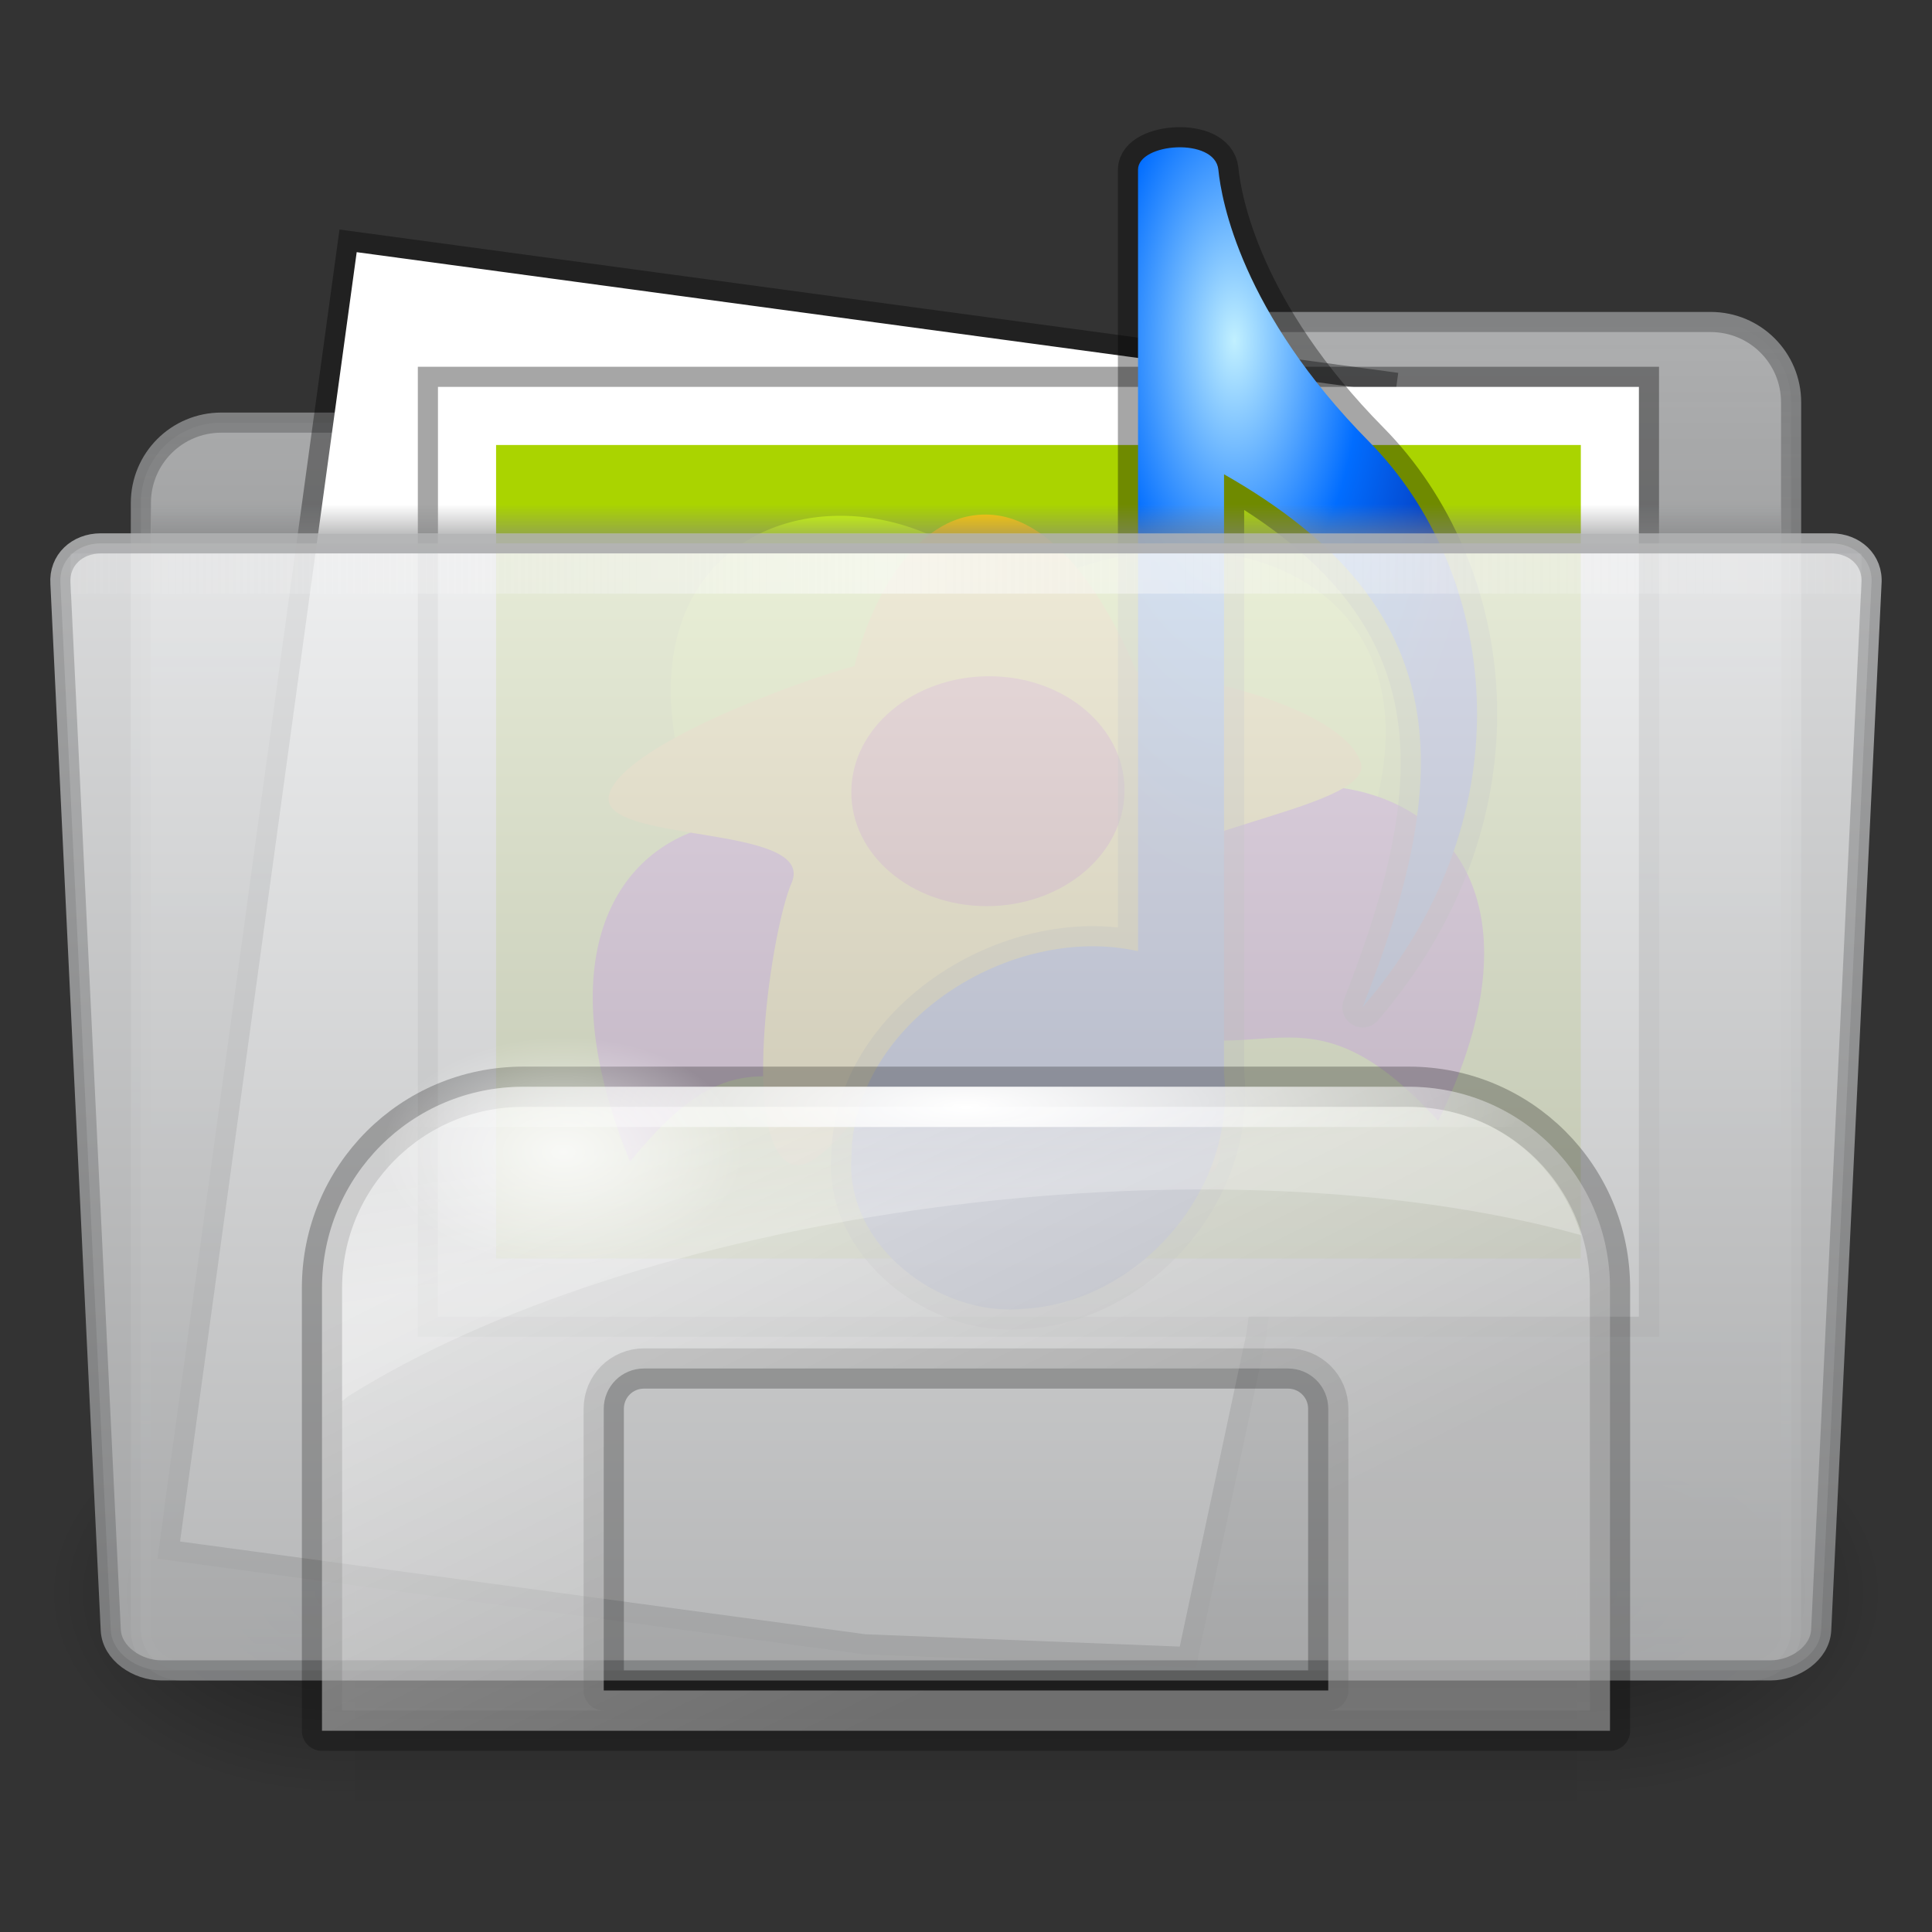 <?xml version="1.0" encoding="UTF-8" standalone="no"?>
<!-- Created with Inkscape (http://www.inkscape.org/) -->

<svg
   xmlns:dc="http://purl.org/dc/elements/1.1/"
   xmlns:cc="http://creativecommons.org/ns#"
   xmlns:rdf="http://www.w3.org/1999/02/22-rdf-syntax-ns#"
   xmlns:svg="http://www.w3.org/2000/svg"
   xmlns="http://www.w3.org/2000/svg"
   xmlns:xlink="http://www.w3.org/1999/xlink"
   xmlns:sodipodi="http://sodipodi.sourceforge.net/DTD/sodipodi-0.dtd"
   xmlns:inkscape="http://www.inkscape.org/namespaces/inkscape"
   version="1.1"
   inkscape:output_extension="org.inkscape.output.svg.inkscape"
   sodipodi:docname="system-file-manager.svg"
   inkscape:version="0.48.4 r9939"
   sodipodi:version="0.32"
   id="svg7217"
   height="96"
   width="96"
   inkscape:export-filename="folder.png"
   inkscape:export-xdpi="90"
   inkscape:export-ydpi="90">
  <rect width="100%" height="100%" fill="#333333" stroke="none"/>
  <defs
     id="defs7219">
    <linearGradient
       id="linearGradient10176"
       gradientUnits="userSpaceOnUse"
       x1="71.999"
       y1="14.258"
       x2="71.999"
       y2="19.958"
       gradientTransform="matrix(1.003,0,0,1,-8.237,8)">
      <stop
         offset="0.004"
         style="stop-color:#eaeaea;stop-opacity:0;"
         id="stop10178" />
      <stop
         id="stop10180"
         style="stop-color:#ffffff;stop-opacity:0.529;"
         offset="0.461" />
      <stop
         offset="1"
         style="stop-color:#f5f5f5;stop-opacity:0"
         id="stop10182" />
    </linearGradient>
    <linearGradient
       gradientTransform="matrix(1.003,0,0,1,-8.237,8)"
       y2="19.958"
       x2="71.999"
       y1="14.258"
       x1="71.999"
       gradientUnits="userSpaceOnUse"
       id="linearGradient9101">
      <stop
         id="stop9103"
         style="stop-color:#818283;stop-opacity:0;"
         offset="0.25" />
      <stop
         id="stop9105"
         style="stop-color:#818283;stop-opacity:1;"
         offset="1" />
    </linearGradient>
    <linearGradient
       inkscape:collect="always"
       id="linearGradient5060">
      <stop
         style="stop-color:black;stop-opacity:1;"
         offset="0"
         id="stop5062" />
      <stop
         style="stop-color:black;stop-opacity:0;"
         offset="1"
         id="stop5064" />
    </linearGradient>
    <linearGradient
       id="linearGradient5048">
      <stop
         style="stop-color:black;stop-opacity:0;"
         offset="0"
         id="stop5050" />
      <stop
         id="stop5056"
         offset="0.5"
         style="stop-color:black;stop-opacity:1;" />
      <stop
         style="stop-color:black;stop-opacity:0;"
         offset="1"
         id="stop5052" />
    </linearGradient>
    <linearGradient
       id="linearGradient9073-9">
      <stop
         id="stop9075-9"
         offset="0"
         style="stop-color:#edeeef;stop-opacity:1" />
      <stop
         id="stop9077-5"
         offset="1"
         style="stop-color:#adaeaf;stop-opacity:1" />
    </linearGradient>
    <linearGradient
       inkscape:collect="always"
       id="linearGradient9087-5">
      <stop
         style="stop-color:#adaeaf;stop-opacity:1"
         offset="0"
         id="stop9089-5" />
      <stop
         style="stop-color:#818283;stop-opacity:1"
         offset="1"
         id="stop9091-1" />
    </linearGradient>
    <linearGradient
       id="linearGradient4064-7">
      <stop
         style="stop-color:#adaeaf;stop-opacity:1;"
         offset="0"
         id="stop4066-4" />
      <stop
         style="stop-color:#adaeaf;stop-opacity:0.502;"
         offset="1"
         id="stop4068-8" />
    </linearGradient>
    <linearGradient
       id="linearGradient4054-7">
      <stop
         style="stop-color:#818283;stop-opacity:1;"
         offset="0"
         id="stop4056-0" />
      <stop
         style="stop-color:#818283;stop-opacity:0.502;"
         offset="1"
         id="stop4058-9" />
    </linearGradient>
    <radialGradient
       inkscape:collect="always"
       xlink:href="#linearGradient5060"
       id="radialGradient3241"
       gradientUnits="userSpaceOnUse"
       gradientTransform="matrix(-0.126,0,0,0.086,93.41,-10.704)"
       cx="605.714"
       cy="486.648"
       fx="605.714"
       fy="486.648"
       r="117.143" />
    <radialGradient
       inkscape:collect="always"
       xlink:href="#linearGradient5060"
       id="radialGradient3244"
       gradientUnits="userSpaceOnUse"
       gradientTransform="matrix(0.126,0,0,0.086,2.59,-10.704)"
       cx="605.714"
       cy="486.648"
       fx="605.714"
       fy="486.648"
       r="117.143" />
    <linearGradient
       inkscape:collect="always"
       xlink:href="#linearGradient5048"
       id="linearGradient3247"
       gradientUnits="userSpaceOnUse"
       gradientTransform="matrix(0.126,0,0,0.086,2.565,-10.704)"
       x1="302.857"
       y1="366.648"
       x2="302.857"
       y2="609.505" />
    <linearGradient
       inkscape:collect="always"
       xlink:href="#linearGradient10176"
       id="linearGradient3049"
       gradientUnits="userSpaceOnUse"
       gradientTransform="matrix(0.92,0,0,1.886,-11.469,-87.058)"
       x1="7.238"
       y1="36.005"
       x2="122.171"
       y2="36.005" />
    <linearGradient
       inkscape:collect="always"
       xlink:href="#linearGradient9073-9"
       id="linearGradient3052"
       gradientUnits="userSpaceOnUse"
       gradientTransform="matrix(0.703,0,0,0.711,-69.874,-254.68)"
       x1="167.641"
       y1="328.877"
       x2="167.641"
       y2="407.692" />
    <linearGradient
       inkscape:collect="always"
       xlink:href="#linearGradient9087-5"
       id="linearGradient3054"
       gradientUnits="userSpaceOnUse"
       gradientTransform="matrix(2,0,0,2,-365.995,-54)"
       x1="206.997"
       y1="16.5"
       x2="206.997"
       y2="44.5" />
    <linearGradient
       inkscape:collect="always"
       xlink:href="#linearGradient9101"
       id="linearGradient3057"
       gradientUnits="userSpaceOnUse"
       gradientTransform="matrix(0.751,0,0,0.333,-6.061,-28.167)"
       x1="71.999"
       y1="14.258"
       x2="71.999"
       y2="19.958" />
    <linearGradient
       inkscape:collect="always"
       xlink:href="#linearGradient4064-7"
       id="linearGradient3060"
       gradientUnits="userSpaceOnUse"
       gradientTransform="matrix(2,0,0,2,-94,-48)"
       x1="71"
       y1="8"
       x2="71"
       y2="41.5" />
    <linearGradient
       inkscape:collect="always"
       xlink:href="#linearGradient4054-7"
       id="linearGradient3062"
       gradientUnits="userSpaceOnUse"
       gradientTransform="matrix(2,0,0,2,-94,-48)"
       x1="71"
       y1="8"
       x2="71"
       y2="41.5" />
    <radialGradient
       inkscape:collect="always"
       xlink:href="#linearGradient4141-7"
       id="radialGradient3070"
       gradientUnits="userSpaceOnUse"
       gradientTransform="matrix(-0.528,0,0,-1.112,49.287,29.52)"
       cx="35.261"
       cy="18.937"
       fx="35.261"
       fy="18.937"
       r="12.03" />
    <linearGradient
       id="linearGradient4141-7">
      <stop
         offset="0"
         style="stop-color:#c1f0ff;stop-opacity:1;"
         id="stop4143-4" />
      <stop
         offset="0.5"
         style="stop-color:#016dff;stop-opacity:1;"
         id="stop4145-1" />
      <stop
         offset="1"
         style="stop-color:#072da9;stop-opacity:1;"
         id="stop4147-1" />
    </linearGradient>
    <linearGradient
       inkscape:collect="always"
       xlink:href="#linearGradient3851-6"
       id="linearGradient3856"
       gradientUnits="userSpaceOnUse"
       x1="18.7"
       y1="27.8"
       x2="25.3"
       y2="41.1" />
    <linearGradient
       id="linearGradient3851-6">
      <stop
         style="stop-color:#ffffff;stop-opacity:1;"
         offset="0"
         id="stop3853-6" />
      <stop
         style="stop-color:#c0c0c0;stop-opacity:1;"
         offset="1"
         id="stop3855-1" />
    </linearGradient>
    <radialGradient
       inkscape:collect="always"
       xlink:href="#linearGradient4271-5"
       id="radialGradient3485"
       gradientUnits="userSpaceOnUse"
       gradientTransform="matrix(1,0,0,0.25,0,20.625)"
       cx="24"
       cy="27.5"
       fx="24"
       fy="27.5"
       r="14" />
    <linearGradient
       id="linearGradient4271-5">
      <stop
         style="stop-color:#ffffff;stop-opacity:1;"
         offset="0"
         id="stop4273-2" />
      <stop
         style="stop-color:#ffffff;stop-opacity:0;"
         offset="1"
         id="stop4275-8" />
    </linearGradient>
    <linearGradient
       inkscape:collect="always"
       xlink:href="#linearGradient3977-3"
       id="linearGradient3479"
       gradientUnits="userSpaceOnUse"
       x1="22.318"
       y1="30.065"
       x2="21.827"
       y2="27.247" />
    <linearGradient
       inkscape:collect="always"
       id="linearGradient3977-3">
      <stop
         style="stop-color:#ffffff;stop-opacity:1;"
         offset="0"
         id="stop3979-7" />
      <stop
         style="stop-color:#ffffff;stop-opacity:0;"
         offset="1"
         id="stop3981-9" />
    </linearGradient>
    <radialGradient
       inkscape:collect="always"
       xlink:href="#linearGradient4074-4"
       id="radialGradient3475"
       gradientUnits="userSpaceOnUse"
       gradientTransform="matrix(1,0,0,0.5,0,14.781)"
       cx="11.375"
       cy="29.562"
       fx="11.375"
       fy="29.562"
       r="3.625" />
    <linearGradient
       inkscape:collect="always"
       id="linearGradient4074-4">
      <stop
         style="stop-color:#ffffff;stop-opacity:1;"
         offset="0"
         id="stop4076-1" />
      <stop
         style="stop-color:#ffffff;stop-opacity:0;"
         offset="1"
         id="stop4078-5" />
    </linearGradient>
  </defs>
  <sodipodi:namedview
     id="base"
     pagecolor="#ffffff"
     bordercolor="#666666"
     borderopacity="1.0"
     inkscape:pageopacity="0.0"
     inkscape:pageshadow="2"
     inkscape:zoom="4"
     inkscape:cx="48"
     inkscape:cy="48"
     inkscape:current-layer="layer1"
     showgrid="true"
     inkscape:grid-bbox="true"
     inkscape:document-units="px"
     inkscape:window-width="1029"
     inkscape:window-height="741"
     inkscape:window-x="227"
     inkscape:window-y="29"
     inkscape:window-maximized="0"
     inkscape:object-paths="true"
     inkscape:snap-intersection-paths="true"
     inkscape:object-nodes="true"
     inkscape:snap-smooth-nodes="true"
     inkscape:snap-midpoints="true"
     inkscape:snap-object-midpoints="true"
     fit-margin-top="0"
     fit-margin-left="0"
     fit-margin-right="0"
     fit-margin-bottom="0" />
  <g
     id="layer1"
     inkscape:label="Layer 1"
     inkscape:groupmode="layer"
     transform="translate(0,48)">
    <g
       id="g3269">
      <rect
         y="21"
         x="17.65"
         height="21"
         width="60.699"
         id="rect13073"
         style="opacity:0.402;fill:url(#linearGradient3247);fill-opacity:1;fill-rule:nonzero;stroke:none;stroke-width:1;marker:none;visibility:visible;display:inline;overflow:visible" />
      <path
         inkscape:connector-curvature="0"
         sodipodi:nodetypes="cccc"
         id="path13075"
         d="m 78.35,21.001 c 0,0 0,20.999 0,20.999 C 84.823,42.039 94,37.295 94,31.499 94,25.703 86.776,21.001 78.35,21.001 z"
         style="opacity:0.402;fill:url(#radialGradient3244);fill-opacity:1;fill-rule:nonzero;stroke:none;stroke-width:1;marker:none;visibility:visible;display:inline;overflow:visible" />
      <path
         inkscape:connector-curvature="0"
         style="opacity:0.402;fill:url(#radialGradient3241);fill-opacity:1;fill-rule:nonzero;stroke:none;stroke-width:1;marker:none;visibility:visible;display:inline;overflow:visible"
         d="m 17.65,21.001 c 0,0 0,20.999 0,20.999 -6.474,0.04 -15.65,-4.705 -15.65,-10.501 0,-5.796 7.224,-10.498 15.65,-10.498 z"
         id="path13077"
         sodipodi:nodetypes="cccc" />
    </g>
    <path
       style="color:#000000;fill:url(#linearGradient3060);fill-opacity:1;fill-rule:evenodd;stroke:url(#linearGradient3062);stroke-width:1;stroke-linecap:butt;stroke-linejoin:miter;stroke-miterlimit:4;stroke-opacity:1;stroke-dasharray:none;stroke-dashoffset:0;marker:none;visibility:visible;display:inline;overflow:visible;enable-background:accumulate"
       d="m 63,-32 c -1.108,0 -2.09,0.465 -2.812,1.188 L 56.375,-27 11,-27 c -2.216,0 -4,1.784 -4,4 l 0,56 c 0,1.108 0.892,2 2,2 l 78,0 c 1.108,0 2,-0.892 2,-2 l 0,-61 c 0,-2.216 -1.784,-4 -4,-4 z"
       id="rect3142"
       inkscape:connector-curvature="0"
       sodipodi:nodetypes="sscsccccccss" />
    <g
       id="g3085"
       transform="matrix(2,0,0,2,0,-48)">
      <path
         style="opacity:0.35;fill:none;stroke:#000000;stroke-width:1;stroke-miterlimit:4;stroke-opacity:1;stroke-dasharray:none;overflow:visible"
         d="m 4.474,38.298 c 1.061,0.144 16.568,2.243 17.028,2.305 l 7.809,0.306 1.65,-7.752 C 31.022,32.713 34.026,10.776 34.175,9.692 33.099,9.547 9.938,6.411 8.862,6.265 8.713,7.355 4.624,37.209 4.474,38.298 z"
         id="path3876"
         sodipodi:nodetypes="ccccccc"
         inkscape:connector-curvature="0" />
      <path
         inkscape:connector-curvature="0"
         sodipodi:nodetypes="ccccccc"
         id="path3852"
         d="m 4.474,38.298 c 1.061,0.144 16.568,2.243 17.028,2.305 l 7.809,0.306 1.65,-7.752 C 31.022,32.713 34.026,10.776 34.175,9.692 33.099,9.547 9.938,6.411 8.862,6.265 8.713,7.355 4.624,37.209 4.474,38.298 z"
         style="fill:#ffffff;stroke:none;overflow:visible" />
      <rect
         y="9.612"
         x="10.881"
         height="23.1"
         width="29.837"
         id="rect3106"
         style="opacity:0.35;color:#000000;fill:none;stroke:#000000;stroke-width:1;stroke-miterlimit:4;stroke-opacity:1;stroke-dasharray:none;marker:none;visibility:visible;display:inline;overflow:visible;enable-background:accumulate" />
      <rect
         style="color:#000000;fill:#ffffff;fill-opacity:1;fill-rule:nonzero;stroke:none;stroke-width:0.5;marker:none;visibility:visible;display:inline;overflow:visible;enable-background:accumulate"
         id="rect3342"
         width="29.837"
         height="23.1"
         x="10.881"
         y="9.612" />
      <rect
         y="11.056"
         x="12.325"
         height="20.212"
         width="26.95"
         id="rect3385"
         style="color:#000000;fill:#aad400;fill-opacity:1;fill-rule:nonzero;stroke:none;stroke-width:0.25;marker:none;visibility:visible;display:inline;overflow:visible;enable-background:accumulate" />
      <g
         id="g3889">
        <path
           d="m 26.441,17.197 c -1.994,-6.838 -12.929,-5.732 -8.887,3.73 3.693,-4.232 4.16,-0.02 8.887,-3.73 z"
           id="path6640"
           style="fill:#ccff00;fill-opacity:1;fill-rule:evenodd;stroke:none"
           sodipodi:nodetypes="ccc"
           inkscape:connector-curvature="0" />
        <path
           d="m 22.284,18.449 c 2.65,-7.408 16.201,-6.288 10.942,3.971 -4.479,-4.55 -5.166,0.007 -10.942,-3.971 z"
           id="path6642"
           style="fill:#ccff00;fill-opacity:1;fill-rule:evenodd;stroke:none"
           sodipodi:nodetypes="ccc"
           inkscape:connector-curvature="0" />
        <path
           d="m 26.047,24.187 c 2.481,-7.135 14.538,-6.24 9.686,3.662 -3.918,-4.302 -4.604,0.075 -9.686,-3.662 z"
           id="path6644"
           style="fill:#800080;fill-opacity:1;fill-rule:evenodd;stroke:none"
           sodipodi:nodetypes="ccc"
           inkscape:connector-curvature="0" />
        <path
           d="m 24.253,25.092 c -2.053,-7.206 -12.688,-6.221 -8.599,3.77 3.53,-4.38 4.053,0.046 8.599,-3.77 z"
           id="path6646"
           style="fill:#800080;fill-opacity:1;fill-rule:evenodd;stroke:none"
           sodipodi:nodetypes="ccc"
           inkscape:connector-curvature="0" />
        <path
           inkscape:connector-curvature="0"
           sodipodi:nodetypes="ccssscscssc"
           style="fill:#ffcc00;fill-opacity:1;fill-rule:nonzero;stroke:none"
           d="m 30.17,29.081 c -0.893,0.763 -3.944,-3.68 -5.799,-4.403 -1.849,0.68 -3.738,4.8 -4.778,4.21 -1.19,-0.675 -0.43,-5.791 0.073,-6.95 0.648,-1.493 -4.857,-0.956 -4.533,-2.193 0.32,-1.22 4.701,-2.829 6.097,-3.197 0.351,-1.446 1.428,-3.786 3.28,-3.764 1.852,0.022 3.185,2.578 3.726,3.906 1.934,0.104 5.193,1.035 5.574,2.262 0.376,1.211 -6.152,1.763 -5.154,3.102 0.728,0.977 2.158,6.251 1.514,7.027 z"
           id="path6652" />
        <path
           sodipodi:rx="2"
           sodipodi:ry="1.5"
           style="fill:#c83737;fill-opacity:1;fill-rule:nonzero;stroke:none"
           sodipodi:type="arc"
           d="m 21,21.5 c 0,0.828 -0.895,1.5 -2,1.5 -1.105,0 -2,-0.672 -2,-1.5 0,-0.828 0.895,-1.5 2,-1.5 1.105,0 2,0.672 2,1.5 z"
           transform="matrix(1.697,-0.002,-0.017,1.904,-7.333,-21.241)"
           sodipodi:cy="21.5"
           sodipodi:cx="19"
           id="path6654" />
      </g>
      <path
         d="m 30.411,11.783 c 0,4.812 0,10.083 0,14.895 0.304,2.941 -2.164,5.696 -5.004,5.842 -2.095,0.198 -4.398,-1.593 -4.255,-3.754 0.027,-3.366 3.951,-5.843 7.122,-5.135 0,-4.811 0,-18.688 0,-19.414 0,-0.671 1.915,-0.813 1.996,0 0.075,0.758 0.571,3.544 3.75,6.762 3.121,3.16 4.053,9.137 -0.168,14.047 2.245,-5.699 2.425,-9.908 -3.441,-13.242 z"
         id="path3878"
         style="opacity:0.35;fill:none;stroke:#000000;stroke-width:1;stroke-linecap:round;stroke-linejoin:round;stroke-miterlimit:4;stroke-opacity:1;stroke-dasharray:none"
         inkscape:connector-curvature="0" />
      <path
         inkscape:connector-curvature="0"
         style="fill:url(#radialGradient3070);fill-opacity:1;stroke:none"
         id="path2588"
         d="m 30.411,11.783 c 0,4.812 0,10.083 0,14.895 0.304,2.941 -2.164,5.696 -5.004,5.842 -2.095,0.198 -4.398,-1.593 -4.255,-3.754 0.027,-3.366 3.951,-5.843 7.122,-5.135 0,-4.811 0,-18.688 0,-19.414 0,-0.671 1.915,-0.813 1.996,0 0.075,0.758 0.571,3.544 3.75,6.762 3.121,3.16 4.053,9.137 -0.168,14.047 2.245,-5.699 2.425,-9.908 -3.441,-13.242 z" />
    </g>
    <g
       id="g3064">
      <path
         inkscape:connector-curvature="0"
         d="m 7.501,-23.5 c 0.006,0.583 0.013,1.252 0.019,2 l 80.961,0 c 0.006,-0.748 0.013,-1.417 0.019,-2 l -81,0 0.002,0 z"
         id="path39053"
         style="opacity:0.5;fill:url(#linearGradient3057);fill-opacity:1;display:inline;enable-background:new" />
      <path
         d="m 90.494,33 c -0.061,1.171 -1.336,2 -2.5,2 l -79.99,0 c -1.164,0 -2.438,-0.829 -2.5,-2 l -2.5,-52 c -0.085,-1.169 0.836,-2 2,-2 l 85.989,0 c 1.164,0 2.089,0.832 2,2 L 90.494,33 z"
         id="path3300"
         style="opacity:0.9;color:#000000;fill:url(#linearGradient3052);fill-opacity:1;fill-rule:nonzero;stroke:url(#linearGradient3054);stroke-width:1;stroke-linecap:butt;stroke-linejoin:miter;stroke-miterlimit:4;stroke-opacity:1;stroke-dasharray:none;stroke-dashoffset:0;marker:none;visibility:visible;display:inline;overflow:visible;enable-background:new"
         sodipodi:nodetypes="cccccccccc"
         inkscape:connector-curvature="0" />
      <rect
         ry="0"
         rx="0"
         y="-20.5"
         x="3.5"
         height="2"
         width="89"
         id="rect3521-5"
         style="fill:url(#linearGradient3049);fill-opacity:1;stroke:none;display:inline;enable-background:new" />
    </g>
    <g
       id="g3867"
       transform="matrix(2,0,0,2,0,-48)">
      <path
         style="opacity:0.25;color:#000000;fill:none;stroke:#000000;stroke-width:1;stroke-linecap:round;stroke-linejoin:round;stroke-miterlimit:4;stroke-dasharray:none;marker:none;visibility:visible;display:inline;overflow:visible;enable-background:accumulate"
         d="m 13,27 c -2.77,0 -5,2.23 -5,5 l 0,11 32,0 0,-11 c 0,-2.77 -2.23,-5 -5,-5 z m 3,7 16,0 c 0.554,0 1,0.446 1,1 l 0,7 -18,0 0,-7 c 0,-0.554 0.446,-1 1,-1 z"
         id="path3861"
         inkscape:connector-curvature="0"
         sodipodi:nodetypes="sccccsssssccss" />
      <path
         sodipodi:nodetypes="sccccsssssccss"
         inkscape:connector-curvature="0"
         id="rect3063"
         d="m 13,27 c -2.77,0 -5,2.23 -5,5 l 0,11 32,0 0,-11 c 0,-2.77 -2.23,-5 -5,-5 z m 3,7 16,0 c 0.554,0 1,0.446 1,1 l 0,7 -18,0 0,-7 c 0,-0.554 0.446,-1 1,-1 z"
         style="opacity:0.5;color:#000000;fill:url(#linearGradient3856);fill-opacity:1;fill-rule:evenodd;stroke:none;stroke-width:0.5;marker:none;visibility:visible;display:inline;overflow:visible;enable-background:accumulate" />
      <path
         id="path4266"
         d="m 13,27 c -1.127,0 -2.165,0.375 -3,1 l 3,0 22,0 3,0 c -0.835,-0.625 -1.873,-1 -3,-1 l -22,0 z"
         style="color:#000000;fill:url(#radialGradient3485);fill-opacity:1;fill-rule:evenodd;stroke:none;stroke-width:1px;marker:none;visibility:visible;display:inline;overflow:visible;enable-background:accumulate"
         inkscape:connector-curvature="0" />
      <path
         id="path3957"
         d="m 13,27.5 c -2.502,0 -4.5,1.998 -4.5,4.5 l 0,2.812 c 0.055,-0.039 0.097,-0.088 0.156,-0.125 7.173,-4.499 20.459,-6.399 29.656,-4.25 0.339,0.079 0.651,0.163 0.969,0.25 C 38.72,28.843 37.038,27.5 35,27.5 l -22,0 z"
         style="opacity:0.25;color:#000000;fill:url(#linearGradient3479);fill-opacity:1;fill-rule:evenodd;stroke:none;stroke-width:1px;marker:none;visibility:visible;display:inline;overflow:visible;enable-background:accumulate"
         inkscape:connector-curvature="0" />
      <path
         transform="matrix(1.241,0,0,1.576,-0.121,-17.971)"
         d="m 15,29.562 c 0,1.001 -1.623,1.812 -3.625,1.812 -2.002,0 -3.625,-0.811 -3.625,-1.812 0,-1.001 1.623,-1.812 3.625,-1.812 2.002,0 3.625,0.811 3.625,1.812 z"
         sodipodi:ry="1.8125"
         sodipodi:rx="3.625"
         sodipodi:cy="29.5625"
         sodipodi:cx="11.375"
         id="path4072"
         style="opacity:0.75;color:#000000;fill:url(#radialGradient3475);fill-opacity:1;fill-rule:nonzero;stroke:none;stroke-width:1px;marker:none;visibility:visible;display:inline;overflow:visible;enable-background:accumulate"
         sodipodi:type="arc" />
    </g>
  </g>
</svg>
